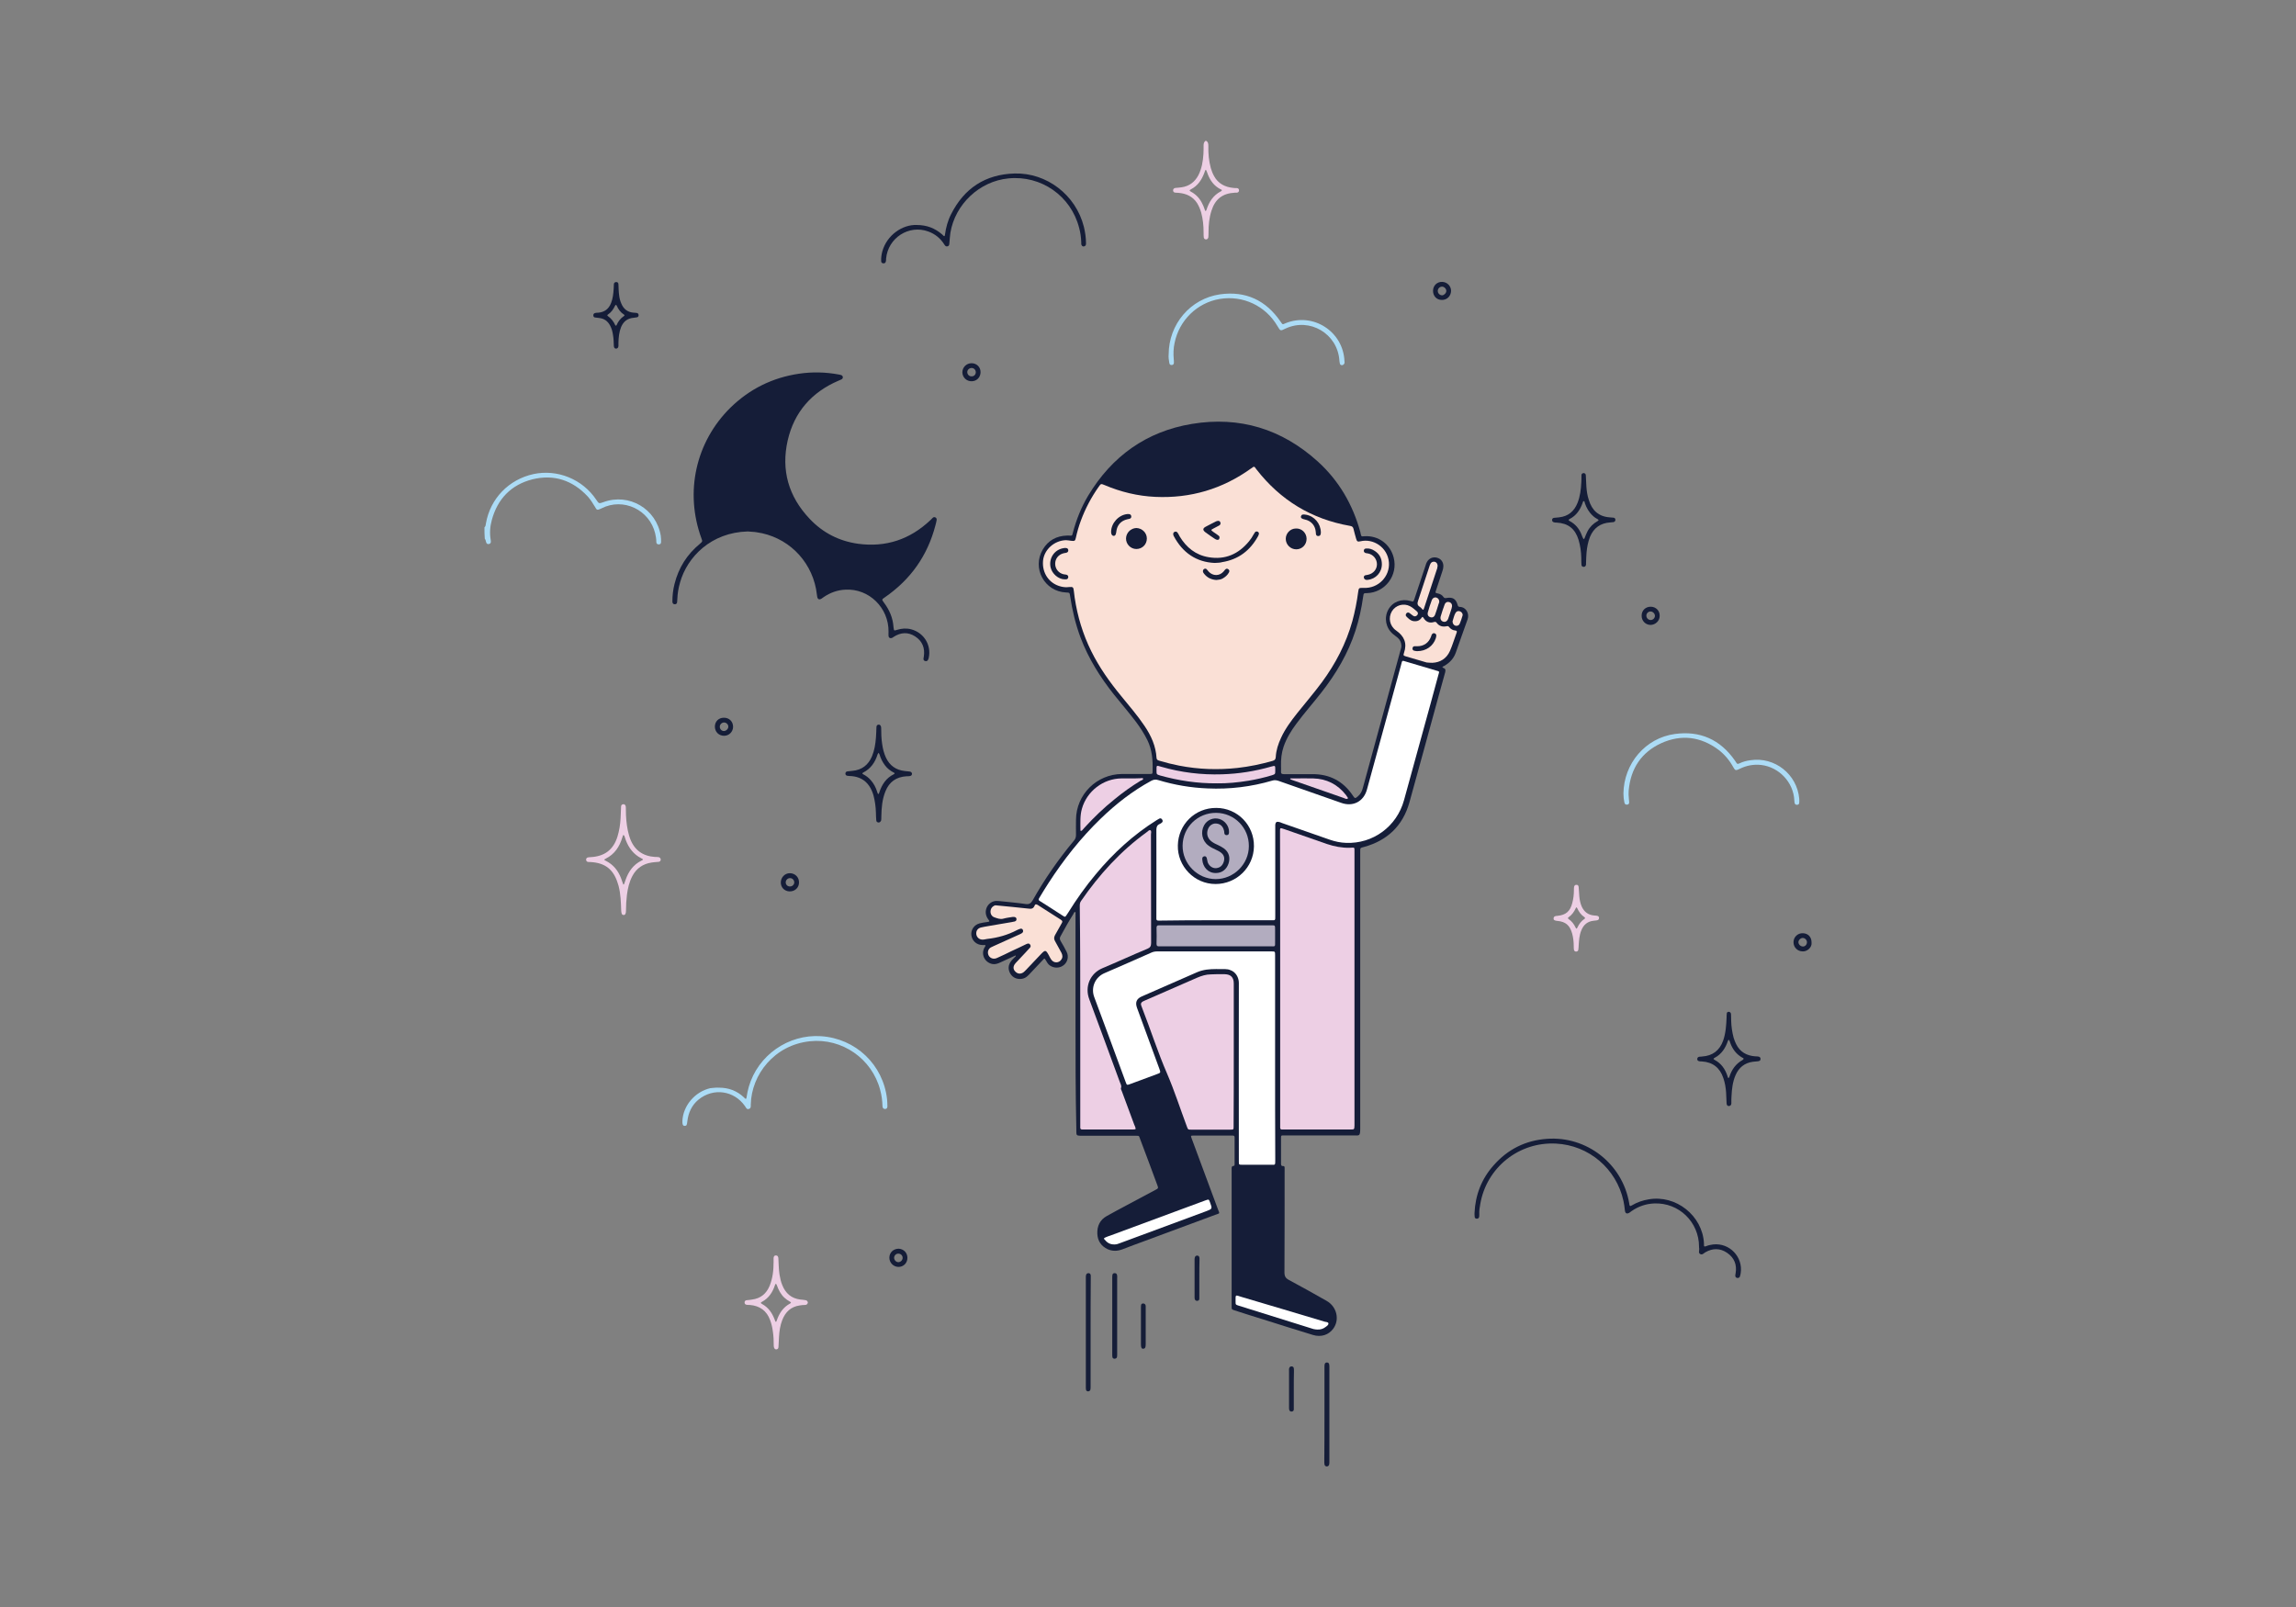 <?xml version="1.0" encoding="utf-8"?>
<!-- Generator: Adobe Illustrator 21.1.0, SVG Export Plug-In . SVG Version: 6.00 Build 0)  -->
<svg version="1.0" id="Capa_1" xmlns="http://www.w3.org/2000/svg" xmlns:xlink="http://www.w3.org/1999/xlink" x="0px" y="0px"
	 viewBox="0 0 1400 980" enable-background="new 0 0 1400 980" xml:space="preserve">
<rect x="0" y="0" width="1400" height="980" fill="#808080" stroke="none"/>
<g>
	<path fill="#ACDCF6" d="M295.4,321.6c0.7-0.6,0.8-1.5,0.9-2.4c2.6-15.1,13.9-26.8,29-30.1c14.6-3.1,29.9,3.1,38.3,15.7
		c1.6,2.4,1.6,2.4,4.4,1.4c15.6-5.7,32.2,4.1,34.9,20.5c0.2,1.3,0.2,2.5,0.2,3.8c0,0.9-0.4,1.5-1.4,1.5c-1,0-1.5-0.6-1.5-1.5
		c0-1.8-0.3-3.5-0.7-5.2c-3.5-14.5-19.5-22-32.7-15.3c-0.1,0.1-0.3,0.1-0.4,0.2c-2.2,1-2.5,1-3.6-1.1c-1.3-2.2-2.7-4.4-4.4-6.3
		c-9.2-9.9-20.6-13.7-33.7-10.5c-13,3.3-21.3,11.9-24.8,24.8c-1.1,4-1.4,8-0.7,12.1c0.1,0.5,0.1,1,0.1,1.4c-0.1,0.7-0.6,1.1-1.3,1.2
		c-0.7,0.1-1.2-0.2-1.5-0.9c-0.3-0.8-0.3-1.7-0.9-2.4C295.4,326.4,295.4,324,295.4,321.6z"/>
	<path fill="#EDCFE4" d="M735.5,85.9c1.3,0.8,1.3,2,1.3,3.3c-0.1,4.5,0.3,8.9,1.5,13.3c0.5,1.7,1.1,3.3,2,4.9
		c2.5,4.6,6.7,6.7,11.7,7.2c0.7,0.1,1.4,0.1,2.2,0.1c0.9,0.1,1.3,0.6,1.3,1.4c0,0.8-0.5,1.3-1.3,1.4c-0.4,0-0.8,0-1.2,0
		c-7.5,0.4-12,3.8-14.3,11c-1.4,4.3-1.8,8.7-1.8,13.2c0,1,0,1.9-0.1,2.9c-0.1,0.8-0.6,1.4-1.4,1.4c-0.8,0-1.3-0.5-1.4-1.3
		c-0.1-0.9-0.1-1.9-0.1-2.9c0-4.2-0.4-8.3-1.5-12.3c-0.6-2-1.4-3.9-2.5-5.7c-2.7-4.1-6.7-5.8-11.3-6.2c-0.6,0-1.1-0.1-1.7-0.1
		c-1,0-1.6-0.5-1.6-1.4c0-0.9,0.6-1.4,1.5-1.5c1.3-0.1,2.5-0.2,3.8-0.4c4.6-0.7,7.9-3.2,10.1-7.3c2.1-4.1,2.8-8.5,3.1-12.9
		c0.1-1.7,0.1-3.5,0.1-5.3c0-1.1,0.2-2.2,1.3-2.9C735.2,85.9,735.4,85.9,735.5,85.9z M745,116.2c0.1-0.6-0.5-0.7-0.8-0.8
		c-3.9-2-6.3-5.3-7.8-9.3c-0.2-0.6-0.4-1.2-0.7-1.8c-0.1-0.3-0.2-0.7-0.5-0.7c-0.2,0-0.4,0.5-0.5,0.8c-0.1,0.3-0.2,0.6-0.3,0.9
		c-1.6,4.3-4,8-8.3,10.2c-1.2,0.6-0.6,1,0.1,1.4c2.8,1.5,5,3.7,6.5,6.5c0.8,1.4,1.4,2.9,1.9,4.4c0.1,0.4,0.2,0.8,0.6,0.9
		c0.1,0,0.4-0.5,0.5-0.8c1.5-4.8,4.1-8.8,8.7-11.2C744.7,116.6,744.9,116.4,745,116.2z"/>
	<path fill="#151D38" d="M655.8,623.3c0-21.4,0-42.9,0-64.3c0-0.5,0.1-1,0-1.4c-0.1-0.5,0.4-1.3-0.3-1.4c-0.6-0.1-0.7,0.7-1,1.2
		c-2.8,4.4-5.3,8.9-7.8,13.5c-0.6,1-0.6,1.8,0,2.9c1.3,2.2,2.6,4.4,3.7,6.7c1.4,2.8,0.6,6.1-1.7,8c-2.4,2-5.9,2.1-8.5,0.3
		c-1.2-0.8-1.8-2-2.5-3.2c-0.8-1.3-0.8-1.3-1.8-0.2c-2.9,3-5.7,6-8.6,9.1c-1.6,1.7-3.3,2.6-5.7,2.5c-2.6-0.1-4.6-1.4-5.8-3.7
		c-1.2-2.4-1-4.8,0.6-7c0.7-1,1.7-1.9,2.6-2.8c0.2-0.2,0.6-0.4,0.3-0.8c-0.1-0.1-0.4,0.1-0.6,0.2c-2.9,1.3-5.8,2.7-8.7,4
		c-1.5,0.7-3.1,1.3-4.8,1c-4.5-0.8-7.1-5.5-5.1-9.7c0.2-0.4,0.5-0.8,0.7-1.2c0.3-0.5,0-0.7-0.5-0.7c-0.5,0-1,0.1-1.4,0
		c-3.5-0.1-6.2-2.6-6.6-6c-0.4-3.3,1.7-6.3,5-7.2c1.5-0.4,3-0.6,4.5-0.8c1.8-0.3,1.8-0.3,0.7-1.8c-2.9-3.9-1.2-9.3,3.3-10.8
		c1.2-0.4,2.4-0.3,3.6-0.2c5.3,0.6,10.7,1,16,1.8c2.1,0.3,3.2-0.4,4.3-2.3c7.2-12.8,15.6-24.9,25.1-36.3c1-1.1,1.3-2.2,1.3-3.7
		c-0.1-3,0-6.1,0-9.1c0.1-15.4,12.6-27.8,28.1-27.9c5.5,0,11,0,16.6,0c2,0,2,0,2-2c0.2-6.5-0.3-12.8-3.2-18.7
		c-1.9-3.8-4.2-7.4-6.7-10.8c-4.4-5.8-9.1-11.3-13.7-17c-8.4-10.6-15.5-21.9-20.3-34.6c-3.1-8.3-5.1-16.8-6.4-25.5
		c-0.3-2-0.3-2-2.5-2.1c-13.2-0.6-20.9-14.9-14.1-26.3c3.3-5.5,8.3-8.2,14.7-8.4c0.4,0,0.8,0,1.2,0c2.2,0.2,1.9,0,2.4-1.8
		c2.1-7.9,5.1-15.5,9.3-22.5c14.5-24.1,35.5-39.2,63.3-43.8c29.1-4.8,54.8,3.1,76.7,22.9c12.9,11.7,21.4,26.3,26,43.2
		c0.1,0.2,0.1,0.5,0.1,0.7c0.6,2.2,0.5,1.8,2.4,1.7c8.5-0.5,15.7,4.8,17.8,13c2.8,10.8-5.2,21.4-16.3,21.7c-1.9,0-2,0-2.3,2.1
		c-1,7.1-2.5,14-4.7,20.8c-4.5,13.9-11.8,26.2-20.7,37.6c-5,6.4-10.4,12.5-15.3,19.1c-3.2,4.3-6,8.8-7.8,14
		c-1.3,3.8-1.7,7.8-1.6,11.8c0,1.1,0.1,2.2,0,3.4c-0.1,1.3,0.5,1.6,1.7,1.6c5.8,0,11.5,0,17.3,0c10.7-0.1,19,4.3,24.9,13.2
		c1.1,1.7,1.4,1.7,2.9,0.4c1.7-1.4,2.6-3.2,3.1-5.2c3.6-13.2,7.2-26.4,10.8-39.5c4-14.6,8-29.3,12-43.9c0.3-1.2,0.8-2.3,0.7-3.5
		c-0.1-1.9-0.9-3.6-2.4-4.8c-0.9-0.8-1.9-1.4-2.8-2.2c-4.3-3.7-5.5-9.8-2.8-14.8c2.6-4.8,8.1-6.9,13.6-5.3c1.7,0.5,1.7,0.5,2.3-1.1
		c2.3-6.9,4.6-13.8,6.9-20.7c0.2-0.7,0.4-1.4,0.8-2c1.2-2.2,3.7-3.3,6.1-2.6c2.4,0.6,3.9,2.6,3.9,5.1c0,1-0.2,1.9-0.5,2.8
		c-1.3,4-2.7,8-4,12.1c-0.5,1.4-0.4,1.5,1.1,1.8c1.5,0.3,2.7,1,3.5,2.2c0.4,0.6,0.9,0.7,1.6,0.6c4-0.7,5.9,0.4,7,4.2
		c0.2,0.8,0.5,1.2,1.4,1.2c4,0.2,5.8,4.3,4.7,7.5c-2.5,6.8-4.8,13.7-7.3,20.6c-1.3,3.5-3.8,6.1-7,7.9c-0.8,0.4-1.9,0.7-0.1,1.4
		c1.1,0.5,0.9,1.5,0.7,2.5c-1.4,4.9-2.7,9.9-4.1,14.8c-5.9,21.5-11.7,43-17.7,64.5c-4,14.3-13.5,23.3-27.7,27.2
		c-2.4,0.6-2.3,0.5-2.3,3c0,17.4,0,34.9,0,52.3c0,38.8,0,77.6,0,116.4c0,5-0.6,4.2-4.3,4.2c-13.6,0-27.2,0-40.8,0c-0.5,0-1,0-1.4,0
		c-1.8,0-1.8,0-1.8,1.9c0,5,0,9.9,0,14.9c0,1-0.1,2,1.4,1.9c0.6,0,0.8,0.4,0.8,1c0,0.7,0,1.4,0,2.2c0,20.6,0,41.1-0.1,61.7
		c0,2.3,0.7,3.5,2.8,4.6c7.7,4.1,15.3,8.4,22.9,12.7c6.2,3.5,8.1,11.4,4.1,16.9c-2.8,3.9-7.5,5.4-12.4,3.9
		c-10.2-3.1-20.3-6.3-30.4-9.5c-5.8-1.8-11.6-3.6-17.4-5.5c-1.8-0.6-1.8-0.6-1.8-2.5c0-27.8,0-55.7,0-83.5c0-0.9-0.2-2,1.2-2.1
		c0.6,0,0.6-0.7,0.6-1.1c0-5.4,0-10.9,0-16.3c0-0.9-0.4-1.1-1.2-1.1c-1.9,0-3.8,0-5.8,0c-6,0-12,0-18,0c-1.8,0-1.8,0.1-1.2,1.7
		c3.2,8.6,6.4,17.2,9.6,25.9c2.2,5.8,4.4,11.7,6.5,17.5c1,2.6,1.3,2.2-1.6,3.2c-14.3,5.3-28.6,10.6-42.9,15.9
		c-4.6,1.7-9.3,3.4-13.9,5.2c-3,1.1-5.9,1.2-8.9-0.1c-4-1.9-6.1-5.1-6.3-9.4c-0.2-4.7,1.6-8.5,5.7-10.8c3.9-2.2,7.9-4.3,11.8-6.4
		c5.9-3.2,11.8-6.3,17.8-9.5c2-1,2-1.1,1.2-3.2c-3.4-9.2-6.8-18.4-10.3-27.6c-1-2.6-0.4-2.2-3.1-2.3c-10.7,0-21.4,0-32.2,0
		c-0.5,0-1,0-1.4,0c-2-0.1-2.3-0.3-2.3-2.4c0-0.6,0-1.1,0-1.7C655.8,666.1,655.8,644.7,655.8,623.3z"/>
	<path fill="#FAE0D6" d="M831.5,358.5c8.9,0.5,16.1-7,15.4-15.6c-0.8-9.2-9.6-14.7-17.4-12.8c-1.7,0.4-2.1,0.1-2.6-1.6
		c-0.6-2-1.1-4-1.6-6c-0.3-1.2-0.9-1.6-2.1-1.8c-23.5-4.1-42.5-15.7-57.1-34.5c-0.2-0.3-0.5-0.6-0.7-1c-0.5-0.7-1-0.7-1.6-0.2
		c-0.3,0.3-0.6,0.5-1,0.7c-17.4,12.5-36.9,18.3-58.4,17.3c-10.7-0.5-21-3-30.9-7.2c-2.2-0.9-2.2-0.9-3.6,1.1
		c-4.5,6.4-8.1,13.2-10.8,20.5c-1.3,3.5-2.3,7-3.1,10.6c-0.4,1.9-0.8,2-2.7,1.8c-1.1-0.1-2.2-0.4-3.3-0.4c-7.1,0.2-13.3,5.7-14,12.5
		c-0.7,7.6,3.8,14.1,11,15.8c1.6,0.4,3.2,0.5,4.8,0.3c2.5-0.2,2.7,0,3,2.5c0.2,1.3,0.3,2.7,0.5,4c1.7,11.4,5,22.3,10.1,32.6
		c4.9,9.9,11.2,18.8,18.2,27.3c4.9,6,10,11.9,14.3,18.3c4,5.9,6.9,12.3,7.3,19.5c0.1,1.2,0.8,1.4,1.7,1.7c4,1.2,8,2.2,12.1,3
		c11.8,2.3,23.7,2.7,35.6,1.4c7.2-0.8,14.4-2.3,21.4-4.3c1.3-0.4,1.8-0.9,1.9-2.3c0.2-4.1,1.5-8,3.2-11.7c2.5-5.5,6.1-10.3,9.8-15
		c5-6.3,10.3-12.4,15.1-18.9c8.4-11.4,14.8-23.7,18.6-37.3c1.6-5.9,2.8-12,3.6-18.1c0.3-2.1,0.5-2.2,2.6-2.2
		C831,358.5,831.4,358.5,831.5,358.5z"/>
	<path fill="#FFFFFF" d="M741.2,561.2c11.1,0,22.2,0,33.4,0c3.2,0,3,0.4,3-2.9c0-17.7,0-35.4,0-53c0-0.8,0-1.6,0-2.4
		c0.2-1.6,0.9-2,2.5-1.6c0.5,0.1,1.1,0.4,1.6,0.6c9.7,3.4,19.5,6.8,29.2,10.2c3.2,1.1,6.5,1.8,9.8,1.9c16.5,0.7,31-10,35.4-26
		c3.8-13.7,7.5-27.4,11.3-41.1c3.2-11.7,6.5-23.4,9.6-35.1c0.7-2.6,1-2.2-1.7-3c-5.7-1.7-11.5-3.4-17.2-5.1c-3.6-1-2.9-1.4-3.9,2.2
		c-6.9,25.2-13.8,50.4-20.7,75.6c-2,7.3-8.5,10.7-15.7,8.1c-12.7-4.5-25.5-8.9-38.2-13.4c-1.3-0.4-2.4-0.6-3.7-0.2
		c-12.9,3.8-26.1,5.4-39.5,4.8c-10.3-0.4-20.3-2.1-30.2-5.1c-1.6-0.5-2.8-0.3-4.3,0.5c-11.4,6.2-21.5,14.1-30.8,23.1
		c-12.1,11.7-22.5,24.9-31.7,39.1c-2,3-3.8,6.1-5.7,9.2c-0.6,0.9-0.5,1.4,0.4,1.9c1.3,0.8,2.6,1.6,3.8,2.4c3.4,2.2,6.7,4.3,10.1,6.5
		c1.5,1,1.5,0.9,2.5-0.6c0.3-0.4,0.5-0.8,0.8-1.2c5.1-8.2,10.6-16,16.8-23.4c10.7-12.9,22.9-24.1,37.1-33c0.5-0.3,1.1-0.7,1.7-1
		c0.8-0.4,1.4,0,1.8,0.7c0.4,0.6,0.3,1.3-0.2,1.7c-0.4,0.4-0.9,0.7-1.4,0.9c-1.6,0.7-2,1.9-2,3.6c0.1,17.6,0,35.2,0,52.8
		c0,0.5,0,1,0,1.4c0,0.8,0.4,1.1,1.2,1.1c0.6,0,1.3,0,1.9,0C719.2,561.2,730.2,561.2,741.2,561.2z"/>
	<path fill="#EDCFE4" d="M780.6,596.7c0,29.6,0,59.2,0,88.8c0,0.7,0,1.4,0,2.2c0,0.8,0.4,1.2,1.2,1.1c0.4,0,0.8,0,1.2,0
		c13.5,0,27,0,40.5,0c2.3,0,2.3,0,2.4-2.4c0-0.6,0-1.3,0-1.9c0-53.4,0-106.9,0-160.3c0-1.4,0-2.9,0-4.3c0-3.6,0.3-3-2.9-2.9
		c-4.8,0.1-9.4-0.8-13.9-2.3c-8.6-3-17.2-6-25.8-9c-3-1-2.8-1.1-2.8,2C780.6,537.3,780.6,567,780.6,596.7z"/>
	<path fill="#FFFFFF" d="M777.5,645.2c0-20.9,0-41.8,0-62.6c0-2.4,0-2.4-2.3-2.4c-23.2,0-46.4,0-69.6,0c-1.2,0-2.4,0.2-3.5,0.7
		c-9.5,4.2-19,8.4-28.5,12.5c-6,2.5-8.5,9-6.4,14.6c6.5,17.3,12.8,34.6,19.2,51.9c0.7,1.9,0.7,1.9,2.7,1.2c5.4-2,10.8-4,16.2-6
		c2.5-0.9,2.5-0.9,1.6-3.4c-4.5-12.4-9.1-24.7-13.6-37.1c-1.2-3.3-0.3-5.5,2.8-6.9c11.3-5,22.5-9.9,33.8-14.8
		c1.8-0.8,3.8-1.3,5.8-1.6c3.8-0.5,7.7-0.3,11.5-0.3c1,0,2.1,0.2,3,0.6c3.3,1.1,5.2,4.5,5.2,7.8c-0.1,35.7,0,71.3,0,107
		c0,0.6,0,1.3,0,1.9c0,1.9,0,2,2,2c5.8,0,11.5,0,17.3,0c3,0,2.9,0.5,2.9-3C777.5,686.6,777.5,665.9,777.5,645.2z"/>
	<path fill="#EDCFE4" d="M658.7,619.5c0,22,0,44,0,66c0,0.7,0,1.4,0,2.2c0,0.8,0.4,1.1,1.2,1.1c0.5,0,1,0,1.4,0c9.7,0,19.4,0,29,0
		c0.2,0,0.5,0,0.7,0c1.7-0.1,1.7-0.1,1.1-1.8c-0.1-0.3-0.2-0.6-0.4-0.9c-2.5-6.8-5.1-13.6-7.6-20.5c-0.2-0.7-0.8-1.5-0.6-2
		c0.6-1.5-0.3-2.6-0.7-3.8c-6.2-16.8-12.3-33.6-18.6-50.4c-2.9-7.6,0.4-15.8,8.1-19c9.1-3.8,18.1-8,27.3-11.8
		c1.7-0.7,2.3-1.6,2.3-3.5c-0.1-22.1,0-44.1-0.1-66.2c0-0.9,0.5-2.2-0.4-2.6c-0.7-0.3-1.5,0.7-2.2,1.2c-15.9,11.5-28.9,25.8-40,41.9
		c-0.8,1.1-0.8,2.2-0.8,3.4C658.7,575,658.7,597.2,658.7,619.5z"/>
	<path fill="#EDCFE4" d="M752.3,643.2c0-14.5,0-28.9,0-43.4c0-3.8-1.8-5.6-5.5-5.7c-2.8-0.1-5.6,0-8.4,0.1c-3,0-5.8,0.9-8.6,2.1
		c-10.5,4.6-21.1,9.2-31.6,13.8c-0.4,0.2-0.9,0.4-1.3,0.6c-1.1,0.6-1.5,1.4-1,2.6c0.2,0.5,0.4,1.1,0.6,1.6
		c5.2,13.3,9.5,26.9,15.2,40c4.5,10.5,8,21.4,12,32.1c0.7,1.9,0.7,1.9,2.7,1.9c7.9,0,15.8,0,23.7,0c2.1,0,2.1,0,2.1-2.1
		c0-0.4,0-0.8,0-1.2C752.3,671.4,752.3,657.3,752.3,643.2z"/>
	<path fill="#FAE0D6" d="M607.2,552.1c-1-0.1-2.7,1.1-3.1,2.8c-0.5,1.9,0.4,3.9,2.2,4.5c1.8,0.6,3.5,1.4,5.6,0.8
		c1.8-0.5,3.6-0.7,5.4-1c1.5-0.2,2.4,0.2,2.5,1.2c0.1,1.2-0.8,1.6-1.9,1.7c-0.3,0-0.6,0.2-0.9,0.2c-3.1,0.5-6.3,1.1-9.4,1.6
		c-3.1,0.6-6.3,1-9.4,1.7c-2.1,0.5-3.1,2.1-2.9,4.1c0.3,2,1.9,3.4,4,3.3c0.9,0,1.7-0.3,2.6-0.4c6.4-0.7,12.5-2.4,18.2-5.4
		c0.6-0.3,1.3-0.6,2-0.8c0.7-0.2,1.3,0,1.6,0.7c0.3,0.7,0.2,1.4-0.5,1.9c-0.5,0.4-1.1,0.6-1.7,0.9c-5.2,2.3-10.3,4.7-15.5,7
		c-0.7,0.3-1.3,0.6-1.9,0.9c-1.6,1-2.1,2.9-1.4,4.6c0.7,1.7,2.6,2.6,4.4,2.1c0.5-0.1,1-0.4,1.5-0.6c2.7-1.2,5.4-2.5,8-3.8
		c3-1.4,6.1-2.8,9.1-4.3c1-0.5,1.9-0.7,2.5,0.4c0.6,1,0,1.6-0.7,2.3c-0.7,0.7-1.4,1.5-2.1,2.3c-2,2.1-4.1,4.3-6.1,6.5
		c-1.7,1.9-1.7,3.8-0.1,5.3c1.6,1.6,3.8,1.5,5.5-0.2c0.3-0.3,0.7-0.7,1-1c3-3.2,6-6.4,9.1-9.6c2.5-2.6,2.9-2.6,4.7,0.7
		c0.5,0.9,0.9,1.9,1.5,2.7c1.6,2.3,4.8,2.2,6.2-0.1c0.9-1.3,0.7-2.7,0-4.1c-1.3-2.4-2.6-4.8-3.9-7.1c-0.7-1.2-0.7-2.3,0-3.6
		c1.4-2.4,2.7-4.9,4.1-7.3c0.6-1,0.5-1.4-0.5-2.1c-4.7-3-9.5-6-14.1-9c-1-0.6-1.6-0.6-2,0.5c-0.7,1.7-1.9,2-3.7,1.7
		C620.8,553.4,614.4,552.8,607.2,552.1z"/>
	<path fill="#B2ACBF" d="M741.3,577.1c11,0,22.1,0,33.1,0c3.4,0,3.1,0.5,3.1-3c0-2.3,0-4.6,0-7c0-3.1,0.1-2.8-2.9-2.8
		c-22.1,0-44.3,0-66.4,0c-0.5,0-1,0-1.4,0c-1.1-0.1-1.6,0.3-1.6,1.5c0.1,3.3,0.1,6.6,0,9.8c0,1.2,0.5,1.6,1.6,1.5c0.6,0,1.1,0,1.7,0
		C719.4,577.1,730.3,577.1,741.3,577.1z"/>
	<path fill="#FAE0D6" d="M873.4,404.2c4.7-0.2,8.6-2.5,10.7-7.2c1.6-3.6,2.7-7.5,4.1-11.2c0.3-0.8,0.1-1.2-0.8-1.3
		c-1.5-0.1-2.7-0.8-3.7-2c-0.4-0.6-0.8-0.8-1.6-0.6c-2.4,0.5-4.5,0-6-2c-0.4-0.6-0.9-0.8-1.6-0.6c-2.8,0.9-5,0-6.5-2.5
		c-0.6-1-0.9-0.5-1.3,0.1c-1.2,1.6-2.7,2.1-4.6,1.9c-2-0.2-3.3-1.6-4.6-2.9c-0.5-0.5-0.4-1.2,0-1.8c0.5-0.6,1.2-0.8,1.9-0.3
		c0.7,0.5,1.4,1.1,2.1,1.6c0.9,0.7,1.8,0.6,2.6-0.2c0.7-0.8,0.7-1.7-0.3-2.5c-1.3-1.1-2.5-2.2-4-3c-3.9-2.1-8.8-0.7-11.1,3.1
		c-2.3,3.9-1.4,8.9,2.6,11.7c5,3.5,6.8,7.8,4.8,13.6c-0.5,1.6-0.4,1.7,1.2,2.2c4.2,1.3,8.4,2.4,12.6,3.7
		C871,404.1,872.1,404.2,873.4,404.2z"/>
	<path fill="#EDCFE4" d="M689.3,474.7c-1.8,0-3.7,0-5.5,0c-11.1,0.1-21.1,7.8-24.1,18.5c-1.2,4.2-0.9,8.5-0.9,12.8
		c0,0.3-0.1,0.7,0.4,0.7c0.2,0,0.4-0.2,0.6-0.3c0.6-0.6,1.1-1.2,1.6-1.8c5.6-6.1,11.6-11.9,18.1-17.1c5.1-4.2,10.4-8,16-11.4
		c0.6-0.3,1.7-0.5,1.5-1.3c-0.1-0.5-1.3-0.2-2-0.2C693,474.7,691.2,474.7,689.3,474.7z"/>
	<path fill="#FFFFFF" d="M679.7,758.9c1.1,0,2.3-0.4,3.5-0.9c17.3-6.4,34.7-12.9,52.1-19.3c4-1.5,4-1.5,2.5-5.5
		c-0.7-1.9-0.7-1.9-2.7-1.2c-19.4,7.2-38.7,14.3-58.1,21.5c-0.9,0.3-1.8,0.6-2.7,1c-1.4,0.6-1.5,0.8-0.3,1.9
		C675.4,758.1,677.3,759,679.7,758.9z"/>
	<path fill="#EDCFE4" d="M742.2,477.7c5.8,0.1,12.5-0.5,19.1-1.6c4.8-0.8,9.6-1.9,14.2-3.3c2.1-0.7,2.1-0.7,2.1-3c0-0.2,0-0.3,0-0.5
		c0-2.5,0-2.5-2.5-1.8c-9.8,2.8-19.8,4.4-30,4.7c-12.5,0.4-24.9-1.1-37-4.6c-3.1-0.9-2.9-1.1-2.9,2.3c0,2.3,0,2.3,2.1,3
		C718.5,476,729.8,477.8,742.2,477.7z"/>
	<path fill="#FFFFFF" d="M803.3,810.8c2,0.1,3.6-0.5,4.9-1.5c0.8-0.6,2-1.3,1.8-2.3c-0.1-0.8-1.5-0.8-2.3-1
		c-16.9-5.1-33.8-10.1-50.7-15.1c-3.9-1.2-3.6-1.7-3.6,2.8c0,1.9,0,1.9,1.8,2.5c15.2,4.8,30.5,9.5,45.7,14.3
		C801.8,810.7,802.7,810.8,803.3,810.8z"/>
	<path fill="#EDCFE4" d="M820.9,487.2c0.3,0,0.7,0,0.9-0.2c0.3-0.4-0.1-0.7-0.3-1c-0.3-0.4-0.5-0.8-0.8-1.2
		c-5.1-6.5-11.8-9.9-20-10.1c-3.8-0.1-7.7,0-11.5,0c-0.6,0-1.3,0-1.9,0c-0.2,0-0.6,0-0.6,0.1c-0.1,0.5,0.4,0.4,0.6,0.6
		c0.1,0.1,0.3,0.1,0.4,0.2c10.6,3.7,21.2,7.4,31.8,11.1C819.9,486.9,820.4,487.1,820.9,487.2z"/>
	<path fill="#FAE0D6" d="M876.6,345.2c0-1.2-0.5-2.1-1.4-2.5c-1-0.4-2.2-0.1-2.8,0.8c-0.4,0.7-0.7,1.4-0.9,2.2
		c-2.3,6.9-4.5,13.8-6.8,20.6c-0.6,1.7-0.5,2.9,1.1,3.8c0.3,0.2,0.6,0.5,0.9,0.8c1.1,1.3,1.2,1.3,1.7-0.2c2.7-8.1,5.3-16.2,8-24.3
		C876.4,345.9,876.5,345.5,876.6,345.2z"/>
	<path fill="#FAE0D6" d="M877.6,367.1c0.1-1.3-0.7-2.4-1.8-2.7c-1.1-0.3-2.3,0.3-2.8,1.7c-0.9,2.3-1.6,4.7-2.3,7.1
		c-0.5,1.6,0.1,2.8,1.5,3.2c1.3,0.4,2.4-0.2,2.9-1.7c0.8-2.1,1.4-4.2,2.1-6.4C877.4,367.9,877.5,367.4,877.6,367.1z"/>
	<path fill="#FAE0D6" d="M885.4,369.7c0.1-1.2-0.6-2.2-1.6-2.5c-1.2-0.4-2.4,0.1-2.9,1.4c-0.9,2.4-1.7,4.8-2.4,7.2
		c-0.5,1.6,0.2,2.9,1.5,3.3c1.2,0.4,2.4-0.2,3-1.7c0.8-2.1,1.4-4.2,2.1-6.3C885.2,370.5,885.3,370,885.4,369.7z"/>
	<path fill="#FAE0D6" d="M885.7,378.9c0,1.3,0.7,2.4,1.8,2.7c1.2,0.2,2.1-0.2,2.6-1.3c0.7-1.6,1.2-3.3,1.7-4.9
		c0.3-1.1-0.5-2.2-1.6-2.6c-1.2-0.4-2.1,0-2.7,1C886.6,375.3,886.3,377.2,885.7,378.9z"/>
	<path fill="#151D38" d="M455.9,324.1c-22.3,0.6-36.8,15.5-41.2,31c-1,3.4-1.6,6.9-1.7,10.4c0,0.5-0.1,1-0.1,1.4
		c0,0.9-0.4,1.6-1.4,1.6c-1.1,0-1.5-0.7-1.5-1.7c0-3.6,0.4-7.2,1.3-10.7c2.5-9.9,7.6-18,15.5-24.5c1.6-1.4,1.6-1.4,0.9-3.3
		c-10.3-28.2-3.5-58.8,17.7-79.7c11.7-11.4,25.6-18.3,41.8-20.7c8.1-1.2,16.3-1,24.3,0.5c0.5,0.1,1.1,0.2,1.6,0.4
		c1.1,0.6,1.1,1.9,0.1,2.5c-0.5,0.3-1.2,0.5-1.8,0.8c-16.4,7-27.1,19.1-31.1,36.5c-4.1,18.1,0.5,34.2,13.4,47.8
		c8,8.5,18,13.6,29.5,15.2c16.9,2.3,31.6-2.6,44-14.3c0.5-0.4,0.9-0.9,1.4-1.4c0.5-0.5,1.1-0.7,1.7-0.4c0.7,0.3,1,1,0.8,1.8
		c-0.2,1-0.4,2-0.7,3c-4.8,18.5-15.1,33.1-30.9,44c-1.9,1.3-1.9,1.3-0.5,3.2c3.3,4.4,5.4,9.2,5.8,14.7c0,0.2,0,0.5,0.1,0.7
		c0.2,1.7,0.2,1.8,2.1,1.2c2.9-0.9,5.8-1.1,8.7-0.3c7.7,2.1,12.3,9.6,10.6,17.4c-0.1,0.5-0.3,0.9-0.5,1.3c-0.4,0.7-1,0.8-1.7,0.6
		c-0.6-0.1-1-0.6-1-1.2c0-0.5,0.1-0.9,0.2-1.4c0.8-5.2-0.8-9.5-5.3-12.4c-4.3-2.8-8.8-2.5-13.1,0.3c-0.4,0.3-0.8,0.6-1.2,0.7
		c-1,0.3-1.8-0.2-1.9-1.2c-0.1-0.9,0-1.8,0-2.6c0.2-14.6-11.9-26.5-26.3-25.7c-4.8,0.2-9.2,1.8-13.2,4.5c-0.5,0.3-0.9,0.7-1.4,1
		c-1.4,0.8-2.3,0.4-2.6-1.2c-0.3-1.6-0.4-3.2-0.7-4.7c-3.5-18.2-17.9-32-36.2-34.6C459.8,324.3,457.7,324.3,455.9,324.1z"/>
	<path fill="#151D38" d="M1036,760.3c0-15-12.2-27-27.3-26.4c-5.1,0.2-9.7,1.8-13.9,4.7c-0.4,0.3-0.8,0.6-1.2,0.9
		c-1.6,1-2.6,0.5-2.8-1.3c-0.2-2-0.5-4-0.9-5.9c-4.3-19.6-21.1-33.9-41.1-34.9c-22.6-1.2-42.4,14.6-46.2,36.9
		c-0.4,2-0.7,4.1-0.6,6.2c0,0.6,0,1.1-0.1,1.7c-0.2,0.7-0.7,1-1.4,1c-0.7,0-1.3-0.4-1.3-1.1c-0.1-0.8-0.1-1.6-0.1-2.4
		c0.5-11,4.3-20.8,11.6-29c8.6-9.8,19.5-15.3,32.6-16.2c24.2-1.8,46,15.2,50.1,39.2c0,0.2,0.1,0.5,0.1,0.7c0.1,1,0.5,1.4,1.5,0.7
		c3.2-1.9,6.6-3.1,10.3-3.7c16.6-2.9,32.8,9.9,33.7,26.8c0,0.3,0,0.6,0,1c-0.1,1,0.4,1.1,1.2,0.8c1.4-0.6,2.9-0.9,4.4-1.1
		c10-1.1,18.3,7.6,16.8,17.5c-0.1,0.7-0.3,1.4-0.5,2.1c-0.3,0.7-1,1-1.8,0.8c-0.7-0.2-1-0.7-1-1.4c0-0.5,0.1-0.9,0.2-1.4
		c0.9-5.2-0.8-9.5-5.2-12.5c-4.3-2.9-8.8-2.9-13.3-0.3c-0.9,0.5-1.7,1.7-3,1.1c-1.4-0.7-0.6-2.1-0.7-3.3
		C1036,761,1036,760.6,1036,760.3z"/>
	<path fill="#151D38" d="M558.9,137.2c6.3,0,11.2,2,15.5,5.7c0.2,0.2,0.5,0.4,0.7,0.7c0.7,0.7,1,0.5,1.1-0.5
		c0.6-4.3,1.7-8.5,3.7-12.4c8-15.9,20.9-24.4,38.8-24.9c19.5-0.5,37.3,13,42.2,32.5c0.8,3.3,1.3,6.7,1.3,10.2c0,0.8-0.2,1.4-1,1.7
		c-0.6,0.2-1.1,0.1-1.5-0.4c-0.5-0.6-0.4-1.3-0.4-2.1c-0.1-3-0.5-5.9-1.3-8.8c-5-19.4-23.1-32.1-43.1-30.1
		c-17.6,1.7-32.5,15.7-35.4,33.2c-0.3,2.1-0.4,4.1-0.6,6.2c-0.1,0.8,0,1.6-1,2c-1.1,0.3-1.6-0.3-2.1-1.1c-2.3-3.7-5.6-6.4-9.7-7.9
		c-11.9-4.4-24.7,3.9-25.8,16.6c0,0.5,0,1-0.1,1.4c-0.1,0.9-0.6,1.5-1.6,1.4c-0.9-0.1-1.3-0.6-1.3-1.4c-0.1-2,0.2-4,0.7-5.9
		C540.8,143.3,550.3,136.9,558.9,137.2z"/>
	<path fill="#ACDCF6" d="M438.5,663.3c5.8,0,10.8,1.9,15,5.8c0.2,0.2,0.5,0.5,0.7,0.7c0.7,0.6,0.9,0.3,1-0.5
		c0.3-2.2,0.8-4.4,1.4-6.6c5.6-19.2,24.1-32.1,44-30.8c21.2,1.4,38,17.4,40.3,38.5c0.2,1.4,0.1,2.9,0.2,4.3c0,0.9-0.4,1.6-1.4,1.6
		c-1.1,0-1.5-0.6-1.6-1.7c-0.1-3.4-0.5-6.7-1.4-9.9c-5-19.1-23.3-31.8-42.9-29.7c-21.7,2.3-35.6,20.4-36,38.5c0,1.1,0.2,2.4-1.2,2.8
		c-1.3,0.4-1.7-0.8-2.3-1.7c-6.7-9.6-19.3-11.4-28.4-4c-4.1,3.4-6.2,8-6.8,13.3c-0.2,2.2-0.5,2.7-1.6,2.7c-1.1,0-1.5-0.9-1.4-3
		c0.4-9.3,7.6-17.8,17-20C435,663.4,436.8,663.2,438.5,663.3z"/>
	<path fill="#ACDCF6" d="M989.9,483.9c0.2-18.2,13.4-33.9,31.4-36.3c15.3-2.1,27.6,3.4,36.5,16.1c0.3,0.4,0.6,0.8,0.8,1.2
		c0.5,1.1,1.2,1.1,2.1,0.6c2.1-1,4.3-1.6,6.7-1.9c14.8-2.2,28.4,8.6,29.7,23.5c0.1,0.8,0,1.6,0,2.4c0,0.7-0.4,1.2-1.2,1.3
		c-0.8,0.1-1.4-0.3-1.6-1c-0.1-0.5-0.2-1.1-0.2-1.7c-0.5-11-9.3-20.3-20.2-21.6c-4.6-0.5-8.9,0.3-13,2.3c-0.1,0.1-0.3,0.1-0.4,0.2
		c-2.1,1-2.5,0.9-3.6-1.1c-2.3-4.2-5.3-7.8-9.1-10.7c-10.8-8-22.6-9.5-34.8-4c-12.2,5.6-18.7,15.5-19.9,28.9
		c-0.1,1.6-0.1,3.2,0.1,4.8c0.1,0.8,0.1,1.6,0.2,2.4c0,0.9-0.5,1.4-1.3,1.4c-0.8,0.1-1.4-0.3-1.6-1.2
		C990.1,487.7,989.9,485.8,989.9,483.9z"/>
	<path fill="#ACDCF6" d="M712.6,216.2c0-18.5,13.3-34.1,31.3-36.7c15.7-2.2,28,3.6,36.9,16.6c1.5,2.1,1.1,1.8,3.1,1
		c16.8-6.8,35.2,5.1,35.9,23.2c0,0.5,0.2,0.9-0.1,1.4c-0.3,0.6-0.8,1-1.5,1c-0.6,0-1.1-0.4-1.2-1c-0.2-0.6-0.2-1.3-0.3-1.9
		c-1.1-16.3-18.1-26.4-32.9-19.4c-3.1,1.5-3,1.6-4.9-1.6c-7.2-12.3-21-18.8-35.1-16.5c-13.8,2.3-24.8,13-27.6,26.9
		c-0.7,3.2-0.8,6.5-0.5,9.8c0.1,0.7,0.1,1.4,0.1,2.2c0,0.8-0.5,1.4-1.3,1.4c-0.8,0.1-1.4-0.4-1.5-1.2
		C712.7,219.6,712.4,217.7,712.6,216.2z"/>
	<path fill="#EDCFE4" d="M402.9,524.2c-0.1,1-0.7,1.4-1.6,1.4c-1.4,0.1-2.7,0.2-4,0.4c-5.2,0.8-9.2,3.5-11.7,8.2
		c-1.9,3.6-2.8,7.5-3.3,11.4c-0.4,3.3-0.6,6.5-0.6,9.8c0,1.8-0.5,2.6-1.4,2.6c-1,0-1.4-0.7-1.5-2.5c-0.2-5.1-0.3-10.2-1.6-15.2
		c-0.1-0.5-0.3-1.1-0.5-1.6c-2.6-8.5-7.7-12.5-16.6-13c-0.6,0-1.1,0-1.7-0.1c-0.6-0.1-0.9-0.6-1-1.2c-0.1-0.7,0.3-1.3,1-1.5
		c0.6-0.2,1.3-0.1,1.9-0.2c8.4-0.5,13.7-4.5,16.2-12.5c1.1-3.6,1.7-7.3,1.9-11.1c0.1-2.3,0.2-4.6,0.3-6.9c0-0.7,0.1-1.5,1-1.7
		c1-0.3,1.8,0.3,1.9,1.6c0.1,1.7,0,3.4,0.1,5c0.2,4.2,0.7,8.4,1.9,12.5c0.2,0.6,0.4,1.2,0.6,1.8c2.6,7,7.7,10.7,15.2,11.2
		c0.7,0,1.4,0,2.2,0.1C402.4,522.9,402.8,523.4,402.9,524.2z M380.2,509.2c-0.2,0-0.4,0.3-0.7,1.4c-1.7,5.7-4.7,10.3-10.1,13
		c-1.2,0.6-1.2,0.8,0.1,1.4c4.5,2.3,7.4,5.9,9.2,10.6c0.4,1.1,0.8,2.3,1.2,3.4c0.1,0.2,0.1,0.5,0.4,0.4c0.1,0,0.2-0.2,0.3-0.4
		c0.3-0.7,0.5-1.5,0.8-2.3c1.8-5.2,4.7-9.4,9.8-11.9c1.2-0.6,1.2-0.7-0.2-1.4c-4.7-2.4-7.6-6.3-9.4-11c-0.3-0.9-0.6-1.8-0.9-2.7
		C380.5,509.5,380.3,509.3,380.2,509.2z"/>
	<path fill="#151D38" d="M535.9,501.6c-1.1,0-1.6-0.6-1.6-1.5c-0.1-1.5-0.2-3-0.2-4.5c-0.1-3.6-0.6-7.2-1.5-10.6
		c-0.6-2-1.4-3.9-2.6-5.7c-2.6-3.8-6.3-5.6-10.7-6c-0.9-0.1-1.8,0-2.6-0.2c-0.8-0.1-1.3-0.7-1.2-1.5c0.1-0.7,0.5-1.1,1.3-1.2
		c1-0.1,1.9-0.2,2.9-0.3c5.8-0.5,9.8-3.6,12-8.9c1.5-3.6,2.1-7.4,2.4-11.2c0.2-2.1,0.2-4.1,0.3-6.2c0-1,0.2-1.8,1.3-1.9
		c0.9-0.1,1.6,0.7,1.6,2c0,3.3,0.1,6.6,0.6,9.8c0.4,2.9,1.1,5.7,2.3,8.3c2.3,4.9,6.1,7.6,11.5,8.2c1,0.1,1.9,0.2,2.9,0.3
		c0.8,0.1,1.4,0.5,1.5,1.3c0,1-0.6,1.4-1.5,1.5c-0.6,0.1-1.3,0.1-1.9,0.1c-6.2,0.4-10.5,3.4-12.8,9.2c-2,4.9-2.4,10.1-2.5,15.3
		c0,0.8,0,1.6-0.1,2.4C537,500.9,536.6,501.5,535.9,501.6z M545.5,471.7c0-0.4-0.4-0.5-0.6-0.6c-2.1-1.1-3.9-2.5-5.3-4.4
		c-1.5-2-2.6-4.2-3.3-6.6c-0.1-0.4-0.4-0.7-0.6-1c-0.2,0.3-0.5,0.7-0.6,1c-1.5,4.8-4.1,8.6-8.7,11c-0.8,0.4-0.7,0.8,0,1.1
		c1.7,0.9,3.2,2,4.5,3.5c1.9,2.1,3.2,4.6,4,7.3c0.1,0.4,0.4,1.2,0.6,1.2c0.5,0,0.5-0.7,0.7-1.1c1.6-4.7,4.1-8.6,8.7-10.9
		C545.2,472.1,545.3,471.9,545.5,471.7z"/>
	<path fill="#EDCFE4" d="M492.6,794.4c-0.2,0.9-0.8,1.4-1.7,1.4c-1.1,0-2.2,0.1-3.3,0.3c-5.4,0.8-8.7,4-10.6,8.9
		c-1.3,3.3-1.8,6.8-2,10.3c-0.1,1.9-0.2,3.8-0.3,5.7c0,1-0.2,1.8-1.3,1.9c-0.9,0.1-1.5-0.7-1.6-2c0-3.1-0.1-6.2-0.6-9.3
		c-0.3-2.2-0.8-4.4-1.6-6.5c-2.1-5.8-6.3-8.8-12.4-9.3c-0.6,0-1.3,0-1.9-0.1c-0.8-0.1-1.3-0.6-1.3-1.4c0-0.9,0.5-1.3,1.3-1.4
		c1.1-0.1,2.2-0.2,3.3-0.4c5.3-0.7,8.7-3.6,10.7-8.4c1.9-4.7,2.4-9.6,2.4-14.6c0-0.8,0-1.6,0-2.4c0.1-0.9,0.5-1.6,1.5-1.5
		c1,0,1.3,0.8,1.4,1.6c0.2,3.3,0.2,6.7,0.7,10c0.4,2.2,0.8,4.4,1.7,6.5c2,5,5.5,8.1,11,8.8c1.1,0.1,2.2,0.2,3.3,0.4
		C492.1,793.1,492.5,793.6,492.6,794.4z M473.2,806.2c0.2-0.3,0.3-0.5,0.4-0.8c1.5-4.5,3.9-8.2,8.2-10.5c0.8-0.4,0.5-0.8-0.1-1.1
		c-1.3-0.7-2.4-1.5-3.5-2.5c-2.2-2.1-3.5-4.7-4.5-7.5c-0.1-0.4-0.4-0.7-0.6-1c-0.2,0.3-0.5,0.6-0.6,1c-1.4,4.3-3.8,7.9-7.9,10.1
		c-1.3,0.7-0.4,1,0.2,1.4c3.8,2.1,6,5.4,7.5,9.3c0.2,0.4,0.3,0.9,0.5,1.3C472.9,805.9,473.1,806,473.2,806.2z"/>
	<path fill="#151D38" d="M1054.1,617c0.9,0.1,1.4,0.7,1.4,1.6c0,1.4,0.1,2.7,0.1,4.1c0.1,3.4,0.6,6.8,1.5,10.2
		c0.4,1.3,0.9,2.6,1.5,3.8c2.4,4.9,6.5,7.1,11.7,7.5c0.6,0,1.1,0,1.7,0.1c0.9,0.1,1.5,0.5,1.5,1.5c0,1-0.7,1.3-1.6,1.4
		c-1,0.1-2.1,0.2-3.1,0.3c-5.1,0.7-8.6,3.6-10.6,8.3c-1.7,4-2.2,8.3-2.4,12.6c-0.1,1.2-0.1,2.4-0.1,3.6c0,0.3,0,0.6,0,1
		c-0.1,0.9-0.6,1.5-1.6,1.5c-0.8,0-1.2-0.6-1.3-1.5c-0.1-2.2-0.2-4.5-0.3-6.7c-0.2-3-0.7-6-1.7-8.9c-2.1-6.3-6.5-9.7-13.1-10.1
		c-0.5,0-1,0-1.4-0.1c-0.8-0.1-1.4-0.5-1.4-1.3c0-1,0.6-1.4,1.5-1.5c0.5,0,1,0,1.4-0.1c6.4-0.4,10.7-3.6,12.9-9.7
		c1.6-4.6,1.9-9.4,2.1-14.2c0-0.7,0-1.4,0.1-2.1C1052.8,617.4,1053.4,617.1,1054.1,617z M1063.2,645.8c0-0.6-0.5-0.7-0.8-0.8
		c-3.7-2.1-6-5.2-7.4-9.1c-0.1-0.4-0.2-0.8-0.4-1.1c-0.1-0.3-0.4-0.5-0.6-0.8c-0.1,0.3-0.3,0.5-0.4,0.8c-1.5,4.4-3.9,8.1-8.1,10.3
		c-1,0.5-0.7,0.9,0.1,1.3c3.9,2.1,6.3,5.5,7.7,9.7c0.1,0.3,0.2,0.6,0.3,0.9c0.1,0.2,0.1,0.5,0.4,0.4c0.1,0,0.2-0.2,0.3-0.3
		c0.1-0.1,0.2-0.3,0.2-0.4c1.4-4.4,3.9-8,8.1-10.3C1062.9,646.1,1063,645.9,1063.2,645.8z"/>
	<path fill="#151D38" d="M965.7,288.5c1.2,0.2,1.3,1,1.3,2c0.1,2.1,0.2,4.1,0.3,6.2c0.2,2.8,0.6,5.6,1.5,8.2
		c1.9,6.3,5.9,10.1,12.7,10.6c0.8,0.1,1.6,0.1,2.4,0.2c0.7,0.1,1.1,0.6,1.1,1.3c0,0.7-0.4,1.2-1.1,1.4c-0.7,0.1-1.4,0.1-2.1,0.2
		c-5.9,0.4-10,3.3-12.3,8.8c-1.2,3.1-1.8,6.3-2.1,9.6c-0.2,2.1-0.2,4.1-0.3,6.2c0,0.3,0,0.6,0,1c-0.1,0.9-0.5,1.5-1.5,1.5
		c-0.9-0.1-1.3-0.6-1.3-1.4c-0.1-1.4-0.1-2.7-0.1-4.1c-0.1-3.8-0.6-7.5-1.7-11.1c-2.1-6.7-6.3-10-13.3-10.4c-0.6,0-1.1,0-1.7-0.2
		c-0.7-0.2-1.1-0.6-1.1-1.4c0-0.7,0.4-1.2,1.1-1.3c1-0.1,2.1-0.2,3.1-0.3c5.6-0.6,9.2-3.6,11.3-8.8c1.6-4,2.1-8.2,2.3-12.4
		c0.1-1.4,0.1-2.7,0.1-4.1C964.2,289.2,964.6,288.5,965.7,288.5z M974.8,317.1c-0.2-0.1-0.3-0.3-0.5-0.4c-1.1-0.6-2.2-1.3-3.1-2.2
		c-2.3-2.1-3.8-4.7-4.8-7.6c-0.2-0.5-0.1-1.3-0.7-1.3c-0.5,0-0.5,0.7-0.7,1.1c-1.5,4.2-3.8,7.7-7.9,9.8c-1,0.5-0.6,0.9,0.1,1.3
		c3.4,1.8,5.7,4.6,7.1,8.1c0.3,0.8,0.6,1.6,1,2.4c0.1,0.2,0.3,0.3,0.5,0.5c0.1-0.2,0.3-0.4,0.4-0.6c0.5-1.4,1.1-2.8,1.8-4.2
		c1.4-2.7,3.5-4.7,6.1-6.2C974.3,317.7,974.6,317.5,974.8,317.1z"/>
	<path fill="#151D38" d="M389.4,192.3c0,0.6-0.4,1.1-1,1.2c-0.7,0.1-1.4,0.2-2.1,0.3c-3.7,0.3-6.2,2.3-7.6,5.7
		c-1.2,3-1.5,6.2-1.6,9.4c0,0.7,0,1.4,0,2.2c-0.1,0.9-0.6,1.5-1.5,1.5c-0.8,0-1.2-0.6-1.3-1.5c-0.1-2.2-0.1-4.5-0.5-6.7
		c-0.3-2.1-0.8-4.1-1.8-5.9c-1.5-2.8-3.7-4.3-6.8-4.6c-0.8-0.1-1.6-0.2-2.4-0.3c-0.6-0.1-1-0.5-1-1.2c-0.1-0.7,0.3-1.3,1-1.5
		c0.6-0.2,1.3-0.2,1.9-0.2c3.9-0.3,6.5-2.3,7.9-5.9c1.1-2.8,1.4-5.7,1.6-8.7c0-0.9,0.1-1.8,0.1-2.6c0-0.8,0.4-1.4,1.3-1.5
		c1-0.1,1.5,0.5,1.5,1.4c0.1,2.2,0.1,4.3,0.4,6.5c0.2,1.8,0.6,3.5,1.3,5.1c1.4,3.5,4,5.5,7.8,5.7c0.6,0,1.3,0.1,1.9,0.2
		C389.1,191.1,389.4,191.6,389.4,192.3z M375.5,198.6c0.3,0,0.4-0.2,0.5-0.4c1-2.3,2.4-4.1,4.5-5.5c0.5-0.3,0.3-0.7-0.1-0.9
		c-2-1.3-3.4-3.2-4.3-5.3c-0.3-0.7-0.7-0.8-1.1,0c-1,2.1-2.3,4-4.3,5.3c-0.3,0.2-0.6,0.6-0.1,0.9c2.1,1.5,3.6,3.4,4.6,5.7
		C375.2,198.4,375.4,198.5,375.5,198.6z"/>
	<path fill="#EDCFE4" d="M961.4,539.6c0.8,0,1.1,0.6,1.2,1.4c0.1,1.9,0.3,3.8,0.4,5.7c0.2,2.1,0.6,4.1,1.4,6c1.5,3.4,4,5.3,7.7,5.6
		c0.4,0,0.8,0.1,1.2,0.1c1,0.1,1.8,0.4,1.7,1.5c0,1-0.7,1.3-1.6,1.4c-0.6,0.1-1.1,0.1-1.7,0.2c-3.7,0.4-6.1,2.4-7.5,5.9
		c-1.2,2.9-1.4,6-1.6,9.2c0,0.8-0.1,1.6-0.2,2.4c0,0.8-0.5,1.2-1.2,1.3c-0.8,0.1-1.4-0.4-1.5-1.2c-0.1-0.7-0.1-1.4-0.1-2.1
		c0-2.6-0.3-5.3-1-7.8c-1.4-4.9-3.9-7.1-8.9-7.6c-0.1,0-0.2,0-0.2,0c-1.7-0.2-2.3-0.6-2.2-1.6c0.2-1.4,1.3-1.4,2.4-1.5
		c5.1-0.5,7.7-2.7,9-7.8c0.7-2.6,1-5.2,1-7.8c0-0.7,0-1.4,0.1-2.1C960,540,960.5,539.5,961.4,539.6z M961.2,566.3
		c0.4,0,0.4-0.4,0.6-0.6c1-2.1,2.3-4,4.3-5.3c0.6-0.4,0.5-0.7,0-1.1c-2.1-1.4-3.4-3.3-4.4-5.5c-0.4-0.8-0.7-0.4-0.9,0.1
		c-1,2.2-2.4,4.1-4.4,5.5c-0.6,0.4-0.3,0.8,0.1,1.1c1.9,1.3,3.2,3,4.2,5.1C960.8,565.8,960.9,566.1,961.2,566.3z"/>
	<path fill="#151D38" d="M665,812.5c0,11,0,21.9,0,32.9c0,0.6,0,1.3-0.1,1.9c-0.1,0.7-0.6,1.1-1.3,1.2c-0.7,0-1.3-0.3-1.4-1
		c-0.1-0.5-0.1-1.1-0.1-1.7c0-22.2,0-44.4,0-66.7c0-0.5,0-1,0.1-1.4c0.1-0.8,0.7-1.3,1.5-1.3c0.8,0,1.3,0.5,1.4,1.4
		c0,0.6,0,1.3,0,1.9C665,790.6,665,801.5,665,812.5z"/>
	<path fill="#151D38" d="M807.6,862.6c0-9.5,0-19,0-28.5c0-0.7,0-1.5,0.1-2.1c0.2-0.8,0.8-1.2,1.6-1.1c0.8,0.1,1.1,0.6,1.2,1.3
		c0.1,0.6,0.1,1.1,0.1,1.7c0,19.1,0,38.2,0,57.3c0,0.6,0,1.1-0.1,1.7c-0.1,0.8-0.6,1.3-1.4,1.4c-0.8,0-1.4-0.5-1.5-1.3
		c-0.1-0.7-0.1-1.4-0.1-2.1C807.6,881.3,807.6,871.9,807.6,862.6z"/>
	<path fill="#151D38" d="M681.2,802.3c0,7.8,0,15.5,0,23.3c0,0.6,0,1.3-0.1,1.9c-0.1,0.7-0.7,1-1.4,1.1c-0.7,0-1.3-0.3-1.4-1
		c-0.1-0.6-0.1-1.3-0.1-1.9c0-15.4,0-30.9,0-46.3c0-0.6,0-1.3,0.1-1.9c0.1-0.7,0.6-1.1,1.4-1.1c0.7,0,1.3,0.4,1.4,1.1
		c0.2,0.7,0.1,1.4,0.1,2.1C681.2,787.1,681.2,794.7,681.2,802.3z"/>
	<path fill="#151D38" d="M695.7,808.5c0-3.7,0-7.3,0-11c0-0.6,0-1.1,0.1-1.7c0.1-0.6,0.6-0.9,1.2-0.9c0.6,0,1.1,0.2,1.4,0.8
		c0.3,0.6,0.2,1.2,0.2,1.9c0,7.4,0,14.9,0,22.3c0,1.8-0.4,2.5-1.4,2.6c-1.1,0.1-1.5-0.6-1.5-2.7
		C695.7,816.1,695.7,812.3,695.7,808.5z"/>
	<path fill="#151D38" d="M731.3,779.8c0,3.5,0,7,0,10.5c0,0.6,0,1.1,0,1.7c0,0.8-0.5,1.2-1.2,1.3c-0.8,0.1-1.4-0.4-1.6-1.1
		c-0.1-0.4-0.1-0.9-0.1-1.4c0-7.5,0-15,0-22.5c0-0.2,0-0.5,0-0.7c0.1-1.3,0.7-2,1.7-1.9c1.1,0.1,1.3,1,1.3,1.9
		C731.3,771.6,731.3,775.7,731.3,779.8z"/>
	<path fill="#151D38" d="M788.9,847c0,3.6,0,7.2,0,10.8c0,0.6,0,1.1,0,1.7c0,0.7-0.4,1.2-1.2,1.3c-0.8,0.1-1.4-0.3-1.6-1.1
		c-0.1-0.5-0.1-1.1-0.1-1.7c0-7.3,0-14.7,0-22c0-0.6-0.1-1.3,0.2-1.9c0.3-0.7,0.9-0.9,1.6-0.8c0.6,0.1,1,0.4,1.1,1.1
		c0.1,0.6,0.1,1.1,0.1,1.7C788.9,839.6,788.9,843.3,788.9,847z"/>
	<path fill="#151D38" d="M1012,375.6c0,3-2.5,5.4-5.5,5.5c-3.1,0-5.6-2.5-5.5-5.7c0-3.2,2.5-5.5,5.7-5.4
		C1009.8,370.1,1012.1,372.5,1012,375.6z M1009.1,375.4c-0.1-1.3-1.3-2.5-2.7-2.5c-1.5,0-2.7,1.4-2.5,2.8c0.1,1.4,1.4,2.5,2.8,2.4
		C1008.1,378,1009.2,376.7,1009.1,375.4z"/>
	<path fill="#151D38" d="M597.9,226.9c0,3.1-2.2,5.5-5.3,5.6c-3.2,0.1-5.7-2.3-5.8-5.4c0-3.1,2.5-5.6,5.6-5.6
		C595.5,221.5,597.9,223.8,597.9,226.9z M595,227.1c0-1.5-1-2.6-2.5-2.7c-1.4,0-2.7,1.1-2.7,2.5c0,1.4,1.1,2.6,2.5,2.6
		C593.8,229.6,594.9,228.6,595,227.1z"/>
	<path fill="#151D38" d="M1104.6,574.7c0.4,3.2-2.8,5.6-5.3,5.5c-3.2,0-5.7-2.4-5.7-5.6c0-3.1,2.5-5.6,5.7-5.5
		C1102.5,569.2,1104.6,571.4,1104.6,574.7z M1101.8,574.6c0-1.4-1.2-2.6-2.6-2.6c-1.3,0-2.6,1.3-2.6,2.6c0,1.3,1.3,2.6,2.7,2.6
		C1100.6,577.3,1101.8,576.1,1101.8,574.6z"/>
	<path fill="#151D38" d="M487.2,538.2c0,3.1-2.5,5.5-5.8,5.4c-3.1-0.1-5.4-2.5-5.3-5.6c0.1-3,2.5-5.5,5.5-5.5
		C484.8,532.5,487.3,535,487.2,538.2z M481.7,540.6c1.4,0,2.6-1.1,2.6-2.5c0-1.4-1.1-2.6-2.6-2.6c-1.4,0-2.6,1.2-2.6,2.6
		C479.1,539.5,480.2,540.6,481.7,540.6z"/>
	<path fill="#151D38" d="M879.1,182.9c-3.1,0-5.3-2.4-5.3-5.5c0-3.2,2.4-5.6,5.6-5.5c3,0.1,5.4,2.5,5.4,5.5
		C884.7,180.6,882.3,183,879.1,182.9z M881.9,177.4c0-1.3-1.3-2.6-2.6-2.6c-1.5,0-2.7,1.3-2.6,2.8c0.1,1.4,1.3,2.5,2.7,2.5
		C880.6,180,881.9,178.7,881.9,177.4z"/>
	<path fill="#151D38" d="M553.3,767.1c0,3.2-2.5,5.6-5.6,5.5c-3-0.1-5.4-2.6-5.4-5.6c0-3.2,2.5-5.5,5.7-5.5
		C551.1,761.7,553.3,764,553.3,767.1z M547.7,764.5c-1.4,0-2.6,1.3-2.5,2.7c0.1,1.4,1.4,2.6,2.7,2.5c1.4-0.1,2.5-1.3,2.5-2.7
		C550.3,765.5,549.2,764.5,547.7,764.5z"/>
	<path fill="#151D38" d="M447,443.2c0,3-2.4,5.5-5.5,5.5c-3.2,0-5.6-2.4-5.6-5.6c0-3.1,2.3-5.4,5.4-5.4
		C444.6,437.6,447,440,447,443.2z M444.1,443.3c0.1-1.4-1.1-2.6-2.4-2.7c-1.5-0.1-2.8,1.1-2.8,2.6c0,1.4,1.1,2.6,2.5,2.6
		C442.7,445.8,444,444.6,444.1,443.3z"/>
	<path fill="#151D38" d="M740.6,343.3c-11.1-0.5-19.5-6.2-24.9-16.4c-0.1-0.3-0.3-0.6-0.3-0.9c-0.1-0.8,0.1-1.4,0.9-1.7
		c0.7-0.3,1.3,0,1.7,0.5c0.5,0.7,0.9,1.5,1.3,2.3c4.1,6.8,9.8,11.4,17.7,12.7c10.1,1.7,18.2-1.9,24.6-9.7c1.1-1.3,2-2.7,2.8-4.2
		c0.3-0.5,0.6-1,0.9-1.4c0.4-0.4,1-0.5,1.5-0.3c0.6,0.3,1,0.8,0.8,1.5c-0.1,0.5-0.3,0.9-0.5,1.3c-4.8,8.7-11.9,14.2-21.9,15.8
		C743.9,343.2,742.5,343.2,740.6,343.3z"/>
	<path fill="#151D38" d="M699.3,328.4c0,3.6-2.8,6.4-6.4,6.4c-3.5,0-6.4-3-6.3-6.5c0.1-3.4,2.9-6.2,6.3-6.3
		C696.4,322.1,699.3,324.9,699.3,328.4z"/>
	<path fill="#151D38" d="M796.7,328.6c0,3.6-2.8,6.4-6.3,6.4c-3.5,0-6.4-2.9-6.4-6.4c0-3.4,2.8-6.3,6.2-6.3
		C793.7,322.1,796.7,325,796.7,328.6z"/>
	<path fill="#151D38" d="M649.1,353.3c-3.8-0.1-7.6-3.4-8.5-7.3c-1.2-5.5,2.3-10.8,7.8-11.7c0.5-0.1,1.1-0.2,1.7-0.1
		c0.8,0.1,1.3,0.6,1.3,1.4c0,0.8-0.4,1.3-1.3,1.5c-0.6,0.1-1.1,0.2-1.6,0.3c-3.1,0.8-5.1,3.3-5.1,6.4c0,3.1,2.1,5.7,5.1,6.4
		c0.5,0.1,0.9,0.1,1.4,0.2c0.9,0.1,1.5,0.6,1.5,1.5c-0.1,1.1-0.8,1.5-1.8,1.4C649.4,353.3,649.2,353.3,649.1,353.3z"/>
	<path fill="#151D38" d="M842.6,344.1c0,5-3.7,9-8.6,9.5c-0.5,0.1-1,0.1-1.4-0.1c-0.6-0.3-1-0.8-1-1.5c0-0.6,0.4-1.1,1-1.2
		c0.5-0.1,1.1-0.2,1.6-0.3c3.2-0.7,5.4-3.3,5.4-6.4c0-3.2-2.3-6-5.5-6.6c-0.5-0.1-1.1-0.1-1.6-0.3c-0.6-0.3-1-0.8-0.9-1.5
		c0.1-0.7,0.5-1.1,1.3-1.2c2-0.2,3.8,0.4,5.4,1.5C841.2,337.9,842.6,340.6,842.6,344.1z"/>
	<path fill="#151D38" d="M742.5,329.2c-0.8,0-1.2-0.3-1.6-0.5c-2-1.3-4-2.7-5.9-4.1c-1.7-1.3-1.7-2.4,0.2-3.4c2-1.1,4.1-2.1,6.2-3.2
		c0.3-0.1,0.6-0.3,0.9-0.3c0.8-0.2,1.5,0,1.8,0.8c0.3,0.8,0.1,1.4-0.6,1.9c-1.1,0.6-2.2,1.2-3.4,1.8c-1.9,1-1.9,1-0.1,2.3
		c1,0.7,2.1,1.4,3.1,2.2c0.6,0.4,0.6,1.1,0.4,1.7C743.4,329,742.9,329.2,742.5,329.2z"/>
	<path fill="#151D38" d="M741.7,353.7c-3.1-0.2-5.6-1.4-7.5-3.8c-0.3-0.4-0.7-0.9-0.7-1.5c0-0.6,0.2-1.1,0.7-1.4
		c0.5-0.3,1.1-0.3,1.5,0.1c0.5,0.4,0.8,1,1.2,1.4c2.6,2.9,6.7,2.9,9.2,0c0.3-0.4,0.6-0.8,0.9-1.1c0.6-0.6,1.2-0.8,1.9-0.3
		c0.8,0.5,0.9,1.3,0.4,2.1c-0.9,1.6-2.2,2.7-3.8,3.6C744.5,353.4,743,353.6,741.7,353.7z"/>
	<path fill="#151D38" d="M677.5,324.3c0.1-5.3,4.5-10.2,9.8-10.8c0.3,0,0.6,0,1,0c0.8,0,1.4,0.5,1.5,1.3c0.1,0.8-0.3,1.4-1.1,1.6
		c-0.5,0.1-0.9,0.2-1.4,0.3c-3.8,0.9-6.1,3.5-6.6,7.3c0,0.2,0,0.5-0.1,0.7c-0.2,1.5-0.7,2.2-1.7,2.1
		C678,326.6,677.5,325.8,677.5,324.3z"/>
	<path fill="#151D38" d="M805.4,324.6c0,0.2,0,0.6-0.1,1c-0.1,0.8-0.6,1.3-1.5,1.3c-0.9,0-1.3-0.5-1.4-1.3c-0.1-0.4,0-0.8-0.1-1.2
		c-0.3-3.9-2.8-6.8-6.7-7.6c-1.9-0.4-2.6-1-2.3-2c0.3-1,1.1-1.3,3.1-0.9C801.5,314.8,805.3,319.3,805.4,324.6z"/>
	<path fill="#151D38" d="M741.2,539.1c-13.1,0-23.3-11-23-23.5c0.2-12.8,10.5-23,23.4-22.9c12.9,0,23.2,10.5,23,23.5
		C764.4,528.9,754,539.1,741.2,539.1z"/>
	<path fill="#B2ACBF" d="M761.5,516c0.1-11.2-8.8-20.2-19.9-20.3c-11.3-0.1-20.4,8.8-20.5,20c-0.1,11.1,9.1,20.4,20.2,20.4
		C752.3,536.1,761.5,527,761.5,516z"/>
	<path fill="#151D38" d="M864.1,397.1c-0.3,0-1.1-0.1-1.9-0.3c-0.7-0.2-1-0.8-0.9-1.5c0.1-0.7,0.5-1.2,1.2-1.2c0.6,0,1.1,0,1.7,0
		c4,0,7-2.1,8.4-5.9c0.2-0.4,0.2-0.9,0.5-1.3c0.4-0.6,0.9-0.9,1.6-0.7c0.7,0.2,1.1,0.7,1.1,1.4c0,0.5-0.2,1.1-0.3,1.6
		C873.9,394,869.6,397.1,864.1,397.1z"/>
	<path fill="#151D38" d="M741.4,532.4c-4.7,0.1-8-3.6-8.3-8.2c-0.1-1,0.1-1.8,1.2-2c0.9-0.2,1.5,0.4,1.7,1.8
		c0.2,0.9,0.3,1.9,0.8,2.7c1,1.8,3,3,5,2.7c2.3-0.3,3.7-1.7,4.4-3.9c0.6-2,0.3-3.8-1.3-5.2c-1.1-1-2.4-1.6-3.7-2.2
		c-1.5-0.7-3-1.4-4.4-2.5c-3.8-2.8-4.9-8.1-2.6-12.3c1.8-3.3,5.6-4.9,9.2-3.9c3.5,1,6.1,4.4,6,8c0,1-0.2,1.8-1.3,1.9
		c-1.1,0.1-1.6-0.6-1.6-1.6c0-0.9-0.3-1.7-0.6-2.5c-0.9-1.9-2.4-2.9-4.5-3c-2-0.1-3.9,1.2-4.7,3.1c-1.3,2.9-0.5,6,2.1,7.9
		c1.2,0.9,2.6,1.6,4,2.2c1.2,0.6,2.4,1.2,3.5,2c3,2.2,4,5.5,2.8,9.2C747.9,530.2,745.1,532.4,741.4,532.4z"/>
</g>
</svg>
